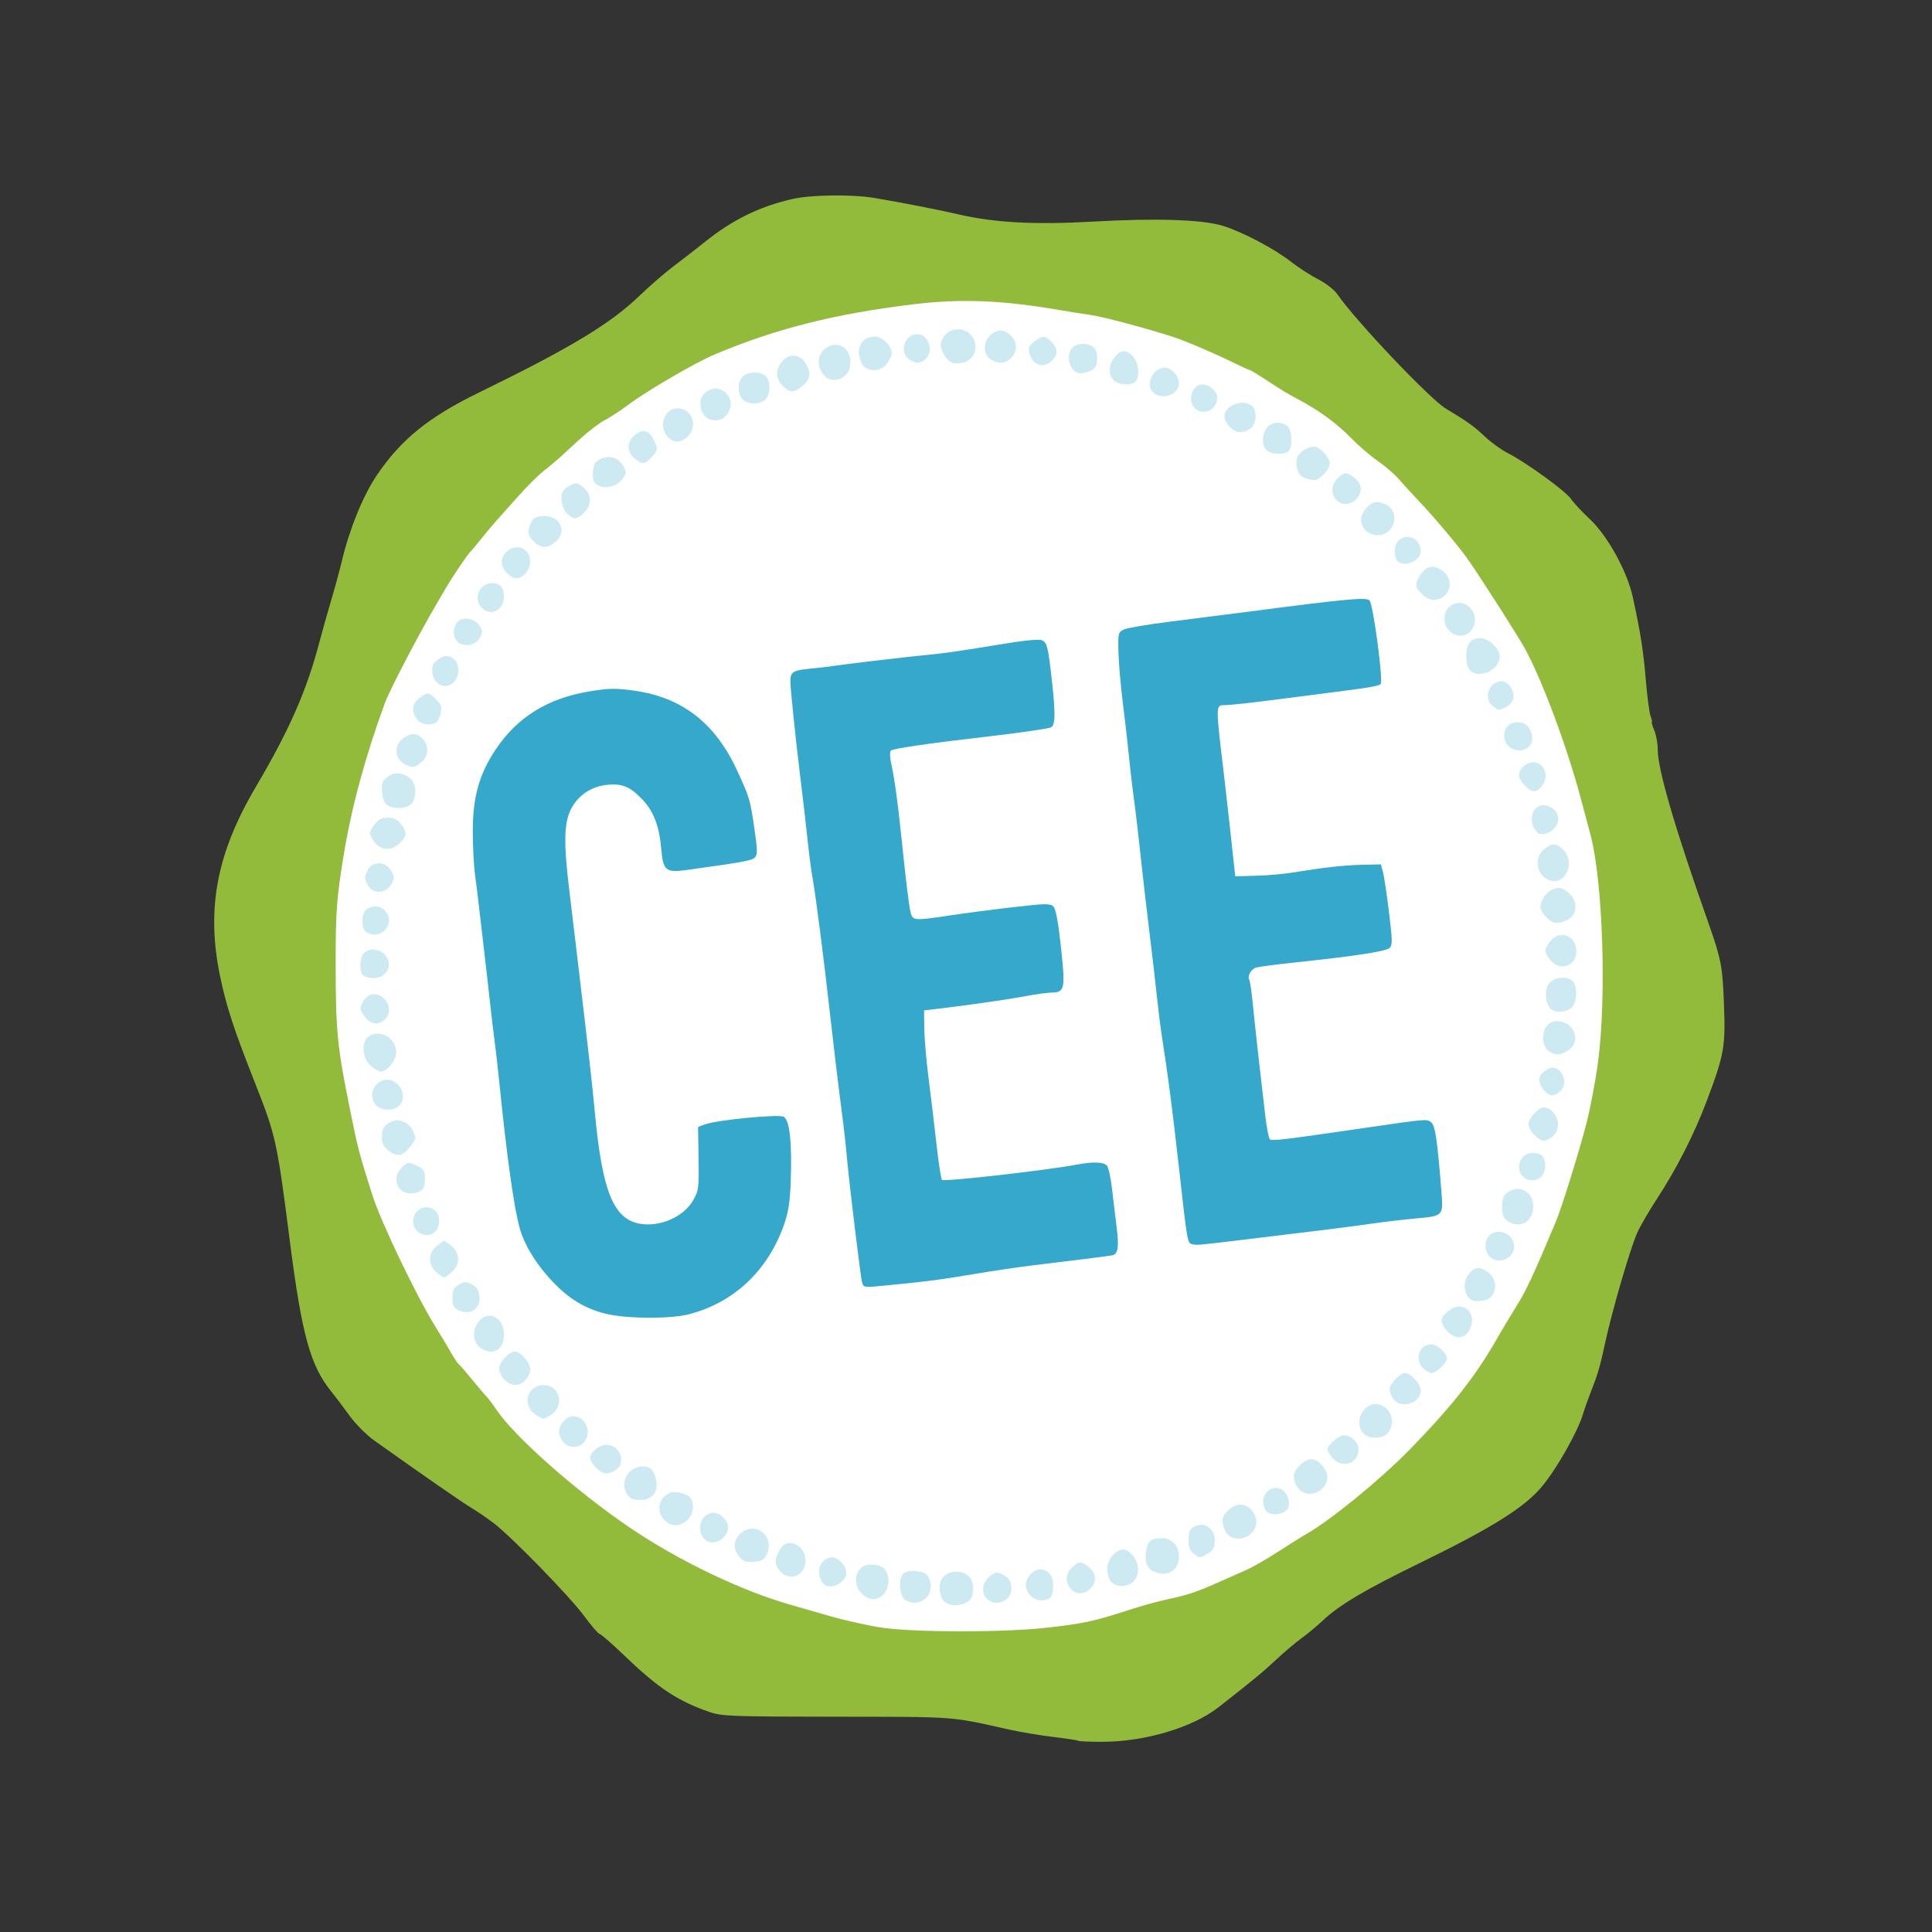 <?xml version="1.0" encoding="UTF-8" standalone="no"?>
<!-- Created with Inkscape (http://www.inkscape.org/) -->

<svg
   xmlns:dc="http://purl.org/dc/elements/1.1/"
   xmlns:cc="http://creativecommons.org/ns#"
   xmlns:rdf="http://www.w3.org/1999/02/22-rdf-syntax-ns#"
   xmlns:svg="http://www.w3.org/2000/svg"
   xmlns="http://www.w3.org/2000/svg"
   xmlns:sodipodi="http://sodipodi.sourceforge.net/DTD/sodipodi-0.dtd"
   xmlns:inkscape="http://www.inkscape.org/namespaces/inkscape"
   width="250"
   height="250"
   viewBox="0 0 66.146 66.146"
   version="1.1"
   id="svg8"
   inkscape:version="0.92.4 (5da689c313, 2019-01-14)"
   sodipodi:docname="Logos - Copie.svg">
  <rect x="0" y="0" width="66.146" height="66.146" fill="#333333" stroke="none"/>
  <defs
     id="defs2">
    <style
       id="style7150">.cls-1{fill:#98bf1e;}.cls-2{fill:#e75320;}</style>
  </defs>
  <sodipodi:namedview
     id="base"
     pagecolor="#ffffff"
     bordercolor="#666666"
     borderopacity="1.0"
     inkscape:pageopacity="0.0"
     inkscape:pageshadow="2"
     inkscape:zoom="0.5"
     inkscape:cx="664.48976"
     inkscape:cy="7.1781641"
     inkscape:document-units="px"
     inkscape:current-layer="layer1"
     showgrid="false"
     inkscape:pagecheckerboard="true"
     units="px"
     inkscape:showpageshadow="false"
     inkscape:window-width="1920"
     inkscape:window-height="991"
     inkscape:window-x="-9"
     inkscape:window-y="-9"
     inkscape:window-maximized="1"
     fit-margin-top="0"
     fit-margin-left="0"
     fit-margin-right="0"
     fit-margin-bottom="0" />
  <g
     inkscape:label="Calque 1"
     inkscape:groupmode="layer"
     id="layer1"
     transform="translate(90.68,81.399)">
    <g
       transform="translate(-79.986,-325.047)"
       id="layer1-5"
       inkscape:label="Calque 1"
       inkscape:export-filename="C:\wamp64\www\Sites\lamaisondestravaux\assets\images\aids-cee.png"
       inkscape:export-xdpi="96"
       inkscape:export-ydpi="96">
      <rect
         y="243.648"
         x="-10.694"
         height="66.146"
         width="66.146"
         id="rect1421"
         style="opacity:1;fill:none;fill-opacity:1;stroke:none;stroke-width:5.292;stroke-miterlimit:8;stroke-dasharray:none;stroke-dashoffset:0;stroke-opacity:1" />
      <g
         transform="matrix(0.968,0,0,0.968,-222.649,87.658)"
         id="g1419">
        <path
           inkscape:connector-curvature="0"
           style="fill:#92bb3b;fill-opacity:1;stroke-width:1"
           d="m 257.097,222.716 c -0.019,-0.019 -0.416,-0.08 -0.882,-0.135 -0.466,-0.055 -1.19,-0.178 -1.609,-0.272 -2.043,-0.459 -1.787,-0.44 -6.054,-0.444 -3.714,-0.004 -4.057,-0.016 -4.487,-0.164 -1.124,-0.386 -1.813,-0.84 -2.998,-1.978 -0.449,-0.431 -0.852,-0.783 -0.895,-0.783 -0.044,0 -0.297,-0.294 -0.563,-0.654 -0.503,-0.681 -2.502,-2.734 -3.164,-3.25 -0.21,-0.163 -0.574,-0.414 -0.81,-0.557 -0.369,-0.224 -1.645,-1.109 -3.443,-2.387 -0.267,-0.19 -0.658,-0.584 -0.869,-0.876 -0.211,-0.292 -0.498,-0.673 -0.639,-0.846 -0.748,-0.921 -1.046,-2.004 -1.475,-5.357 -0.443,-3.47 -0.496,-3.71 -1.203,-5.5 -0.771,-1.952 -1.031,-2.744 -1.255,-3.812 -0.502,-2.398 -0.133,-4.364 1.264,-6.732 1.184,-2.008 1.794,-3.396 2.247,-5.122 0.098,-0.373 0.285,-1.039 0.417,-1.482 0.131,-0.442 0.297,-1.052 0.369,-1.355 0.267,-1.132 0.745,-2.314 1.229,-3.035 0.854,-1.274 1.838,-2.073 3.617,-2.941 3.222,-1.571 4.649,-2.43 5.673,-3.415 0.373,-0.358 0.925,-0.837 1.228,-1.064 0.303,-0.227 0.798,-0.611 1.101,-0.854 0.968,-0.777 1.92,-1.245 3.074,-1.512 0.675,-0.156 2.117,-0.175 2.927,-0.039 0.981,0.165 2.231,0.409 2.973,0.581 1.271,0.294 2.702,0.37 4.764,0.253 2.239,-0.127 3.877,-0.072 4.597,0.155 0.694,0.219 1.807,0.808 2.393,1.266 0.264,0.207 0.697,0.486 0.96,0.62 0.264,0.134 0.566,0.369 0.672,0.522 0.668,0.961 3.278,3.713 3.844,4.052 0.77,0.462 0.996,0.624 1.389,0.996 0.214,0.203 0.579,0.465 0.812,0.583 0.634,0.322 2.056,1.354 2.224,1.614 0.081,0.125 0.383,0.449 0.671,0.72 0.625,0.587 1.319,1.846 1.515,2.75 0.276,1.27 0.373,1.889 0.46,2.923 0.05,0.596 0.127,1.177 0.17,1.291 0.043,0.114 0.063,0.208 0.043,0.208 -0.02,0 0.019,0.132 0.087,0.294 0.068,0.161 0.123,0.465 0.123,0.674 0,0.706 0.599,2.759 1.78,6.102 0.464,1.314 0.513,1.565 0.563,2.921 0.056,1.506 0.009,1.765 -0.615,3.426 -0.433,1.153 -1.082,2.425 -1.773,3.474 -0.258,0.392 -0.561,0.914 -0.674,1.161 -0.241,0.528 -0.886,2.733 -1.134,3.877 -0.196,0.9 -0.257,1.111 -0.518,1.778 -0.1,0.256 -0.222,0.599 -0.27,0.762 -0.183,0.619 -0.916,1.919 -1.443,2.557 -0.615,0.746 -1.762,1.466 -4.322,2.714 -1.962,0.957 -2.851,1.484 -3.448,2.046 -0.21,0.197 -0.54,0.472 -0.735,0.611 -0.195,0.139 -0.597,0.478 -0.894,0.755 -0.497,0.463 -0.823,0.732 -2.059,1.699 -0.913,0.714 -2.608,1.217 -4.102,1.217 -0.45,0 -0.833,-0.015 -0.853,-0.035 z"
           id="path1225" />
        <path
           inkscape:connector-curvature="0"
           style="fill:#ffffff;fill-opacity:1;stroke-width:1"
           d="m 255.929,218.723 c 1.31,-0.142 1.752,-0.237 2.972,-0.637 0.432,-0.142 1.072,-0.317 1.421,-0.389 0.646,-0.134 1.032,-0.267 1.863,-0.643 0.256,-0.116 0.643,-0.287 0.859,-0.382 0.217,-0.094 0.712,-0.378 1.101,-0.63 0.389,-0.253 0.85,-0.541 1.025,-0.641 0.867,-0.495 2.635,-1.941 3.662,-2.995 1.515,-1.555 2.352,-2.625 3.132,-4.008 0.131,-0.233 0.418,-0.709 0.637,-1.058 0.338,-0.538 0.613,-1.13 1.399,-3.006 0.194,-0.463 0.809,-2.44 1.066,-3.429 0.139,-0.536 0.327,-1.526 0.417,-2.201 0.305,-2.286 0.169,-6.394 -0.265,-8.022 -0.09,-0.338 -0.242,-0.909 -0.338,-1.27 -0.487,-1.831 -1.367,-4.197 -1.977,-5.313 -0.241,-0.441 -1.443,-2.324 -2.016,-3.159 -0.279,-0.406 -1.204,-1.508 -1.719,-2.048 -0.244,-0.256 -0.569,-0.612 -0.723,-0.79 -0.153,-0.178 -0.491,-0.47 -0.75,-0.648 -0.26,-0.178 -0.682,-0.541 -0.938,-0.805 -0.497,-0.514 -1.115,-0.968 -1.853,-1.364 -0.488,-0.262 -0.481,-0.257 -1.212,-0.734 -0.266,-0.173 -0.502,-0.315 -0.526,-0.315 -0.024,0 -0.34,-0.145 -0.703,-0.322 -0.653,-0.319 -1.648,-0.738 -2.056,-0.866 -1.105,-0.347 -2.418,-0.695 -2.873,-0.761 -0.306,-0.045 -0.785,-0.121 -1.064,-0.169 -2.04,-0.353 -3.499,-0.413 -5.165,-0.213 -2.794,0.335 -4.907,0.867 -7.07,1.779 -0.682,0.288 -2.418,1.3 -3.065,1.788 -0.266,0.2 -0.634,0.441 -0.819,0.536 -0.185,0.094 -0.577,0.391 -0.87,0.66 -0.294,0.269 -0.63,0.576 -0.747,0.683 -0.117,0.107 -0.365,0.314 -0.552,0.46 -0.186,0.146 -0.586,0.545 -0.889,0.886 -0.303,0.341 -0.646,0.725 -0.762,0.852 -0.116,0.127 -0.364,0.422 -0.55,0.655 -0.186,0.233 -0.361,0.442 -0.389,0.466 -0.08,0.067 -0.615,0.856 -0.833,1.228 -0.109,0.186 -0.277,0.472 -0.372,0.635 -0.639,1.091 -1.638,3.01 -1.809,3.471 -0.684,1.856 -1.181,3.685 -1.459,5.376 -0.255,1.548 -0.288,2.011 -0.286,3.981 0.003,2.24 0.062,2.838 0.5,4.994 0.292,1.441 0.324,1.563 0.794,3.048 0.299,0.945 1.532,3.525 2.208,4.621 0.242,0.392 0.514,0.847 0.605,1.01 0.091,0.163 0.209,0.334 0.264,0.381 0.055,0.047 0.268,0.294 0.474,0.55 0.206,0.256 0.418,0.504 0.47,0.55 0.052,0.047 0.224,0.275 0.383,0.508 0.654,0.961 2.82,2.874 4.698,4.149 1.747,1.186 3.987,2.257 5.757,2.753 0.14,0.039 0.73,0.208 1.312,0.376 0.582,0.168 1.439,0.357 1.905,0.421 1.193,0.163 4.225,0.164 5.725,0.001 z"
           id="path1223" />
        <g
           id="g1230"
           style="fill:#35a8cc;fill-opacity:1">
          <path
             inkscape:connector-curvature="0"
             id="path1165"
             d="m 240.546,207.646 c -0.762,-0.151 -1.368,-0.486 -1.957,-1.085 -0.609,-0.618 -1.071,-1.349 -1.242,-1.963 -0.21,-0.753 -0.456,-2.512 -0.73,-5.216 -0.049,-0.489 -0.126,-1.156 -0.17,-1.482 -0.044,-0.326 -0.12,-0.974 -0.17,-1.439 -0.05,-0.466 -0.126,-1.132 -0.169,-1.482 -0.043,-0.349 -0.12,-1.016 -0.172,-1.482 -0.051,-0.466 -0.129,-1.102 -0.173,-1.413 -0.044,-0.312 -0.079,-1.005 -0.079,-1.541 0,-1.209 0.226,-2.015 0.813,-2.893 0.758,-1.135 1.834,-1.804 3.294,-2.046 0.709,-0.118 0.933,-0.122 1.598,-0.03 1.693,0.234 2.869,1.145 3.642,2.821 0.443,0.962 0.46,1.018 0.607,2.019 0.12,0.815 0.122,0.961 0.019,1.065 -0.107,0.107 -0.439,0.167 -2.458,0.444 -0.687,0.094 -0.787,0.006 -0.85,-0.756 -0.065,-0.78 -0.266,-1.314 -0.644,-1.719 -0.435,-0.465 -0.717,-0.59 -1.228,-0.547 -0.596,0.05 -1.076,0.37 -1.331,0.887 -0.241,0.49 -0.251,1.221 -0.037,2.947 0.075,0.605 0.175,1.444 0.223,1.863 0.048,0.419 0.122,1.048 0.166,1.397 0.043,0.349 0.12,0.997 0.17,1.439 0.05,0.442 0.124,1.09 0.165,1.439 0.041,0.349 0.118,1.092 0.171,1.651 0.26,2.75 0.654,3.729 1.573,3.902 0.71,0.133 1.565,-0.237 1.898,-0.821 0.199,-0.35 0.211,-0.436 0.194,-1.485 l -0.018,-1.113 0.229,-0.088 c 0.41,-0.158 2.615,-0.374 2.8,-0.274 0.212,0.113 0.3,0.937 0.248,2.307 -0.029,0.75 -0.084,1.089 -0.253,1.558 -0.578,1.599 -1.77,2.712 -3.345,3.12 -0.608,0.158 -2.022,0.165 -2.782,0.015 z"
             style="fill:#35a8cc;fill-opacity:1;stroke-width:1" />
          <path
             inkscape:connector-curvature="0"
             id="path1159"
             d="m 249.447,206.484 c -0.053,-0.228 -0.436,-3.383 -0.514,-4.223 -0.068,-0.736 -0.108,-1.1 -0.213,-1.905 -0.12,-0.92 -0.313,-2.538 -0.421,-3.514 -0.181,-1.647 -0.494,-4.077 -0.593,-4.614 -0.043,-0.233 -0.117,-0.785 -0.165,-1.228 -0.08,-0.749 -0.182,-1.63 -0.294,-2.54 -0.155,-1.262 -0.329,-2.962 -0.33,-3.204 -5.1e-4,-0.354 0.077,-0.401 0.775,-0.468 0.31,-0.03 0.659,-0.071 0.776,-0.091 0.116,-0.02 0.726,-0.098 1.355,-0.172 1.161,-0.137 1.423,-0.166 2.328,-0.257 0.279,-0.028 1.186,-0.164 2.014,-0.302 1.079,-0.179 1.551,-0.226 1.665,-0.166 0.17,0.091 0.208,0.256 0.343,1.484 0.128,1.166 0.113,1.547 -0.063,1.598 -0.181,0.052 -1.166,0.193 -2.138,0.305 -2.065,0.238 -3.429,0.434 -3.498,0.504 -0.047,0.047 -0.042,0.238 0.014,0.487 0.108,0.482 0.228,1.351 0.35,2.526 0.171,1.652 0.269,2.459 0.33,2.709 0.073,0.301 0.122,0.305 1.45,0.103 0.489,-0.074 1.471,-0.202 2.182,-0.284 1.146,-0.132 1.307,-0.134 1.419,-0.022 0.086,0.086 0.172,0.545 0.269,1.449 0.159,1.478 0.136,1.587 -0.345,1.595 -0.146,0.002 -0.551,0.059 -0.9,0.124 -0.614,0.116 -1.912,0.303 -3.048,0.44 l -0.55,0.066 0.007,0.635 c 0.004,0.349 0.071,1.13 0.149,1.736 0.078,0.605 0.203,1.653 0.279,2.328 0.075,0.675 0.164,1.258 0.198,1.295 0.066,0.073 3.722,-0.341 4.769,-0.54 0.578,-0.11 0.955,-0.096 1.068,0.04 0.054,0.065 0.134,0.436 0.179,0.826 0.044,0.389 0.118,1.002 0.164,1.363 0.086,0.672 0.045,0.936 -0.15,0.977 -0.126,0.026 -1.589,0.211 -2.852,0.361 -0.466,0.055 -1.399,0.194 -2.074,0.309 -1.139,0.193 -1.877,0.287 -3.319,0.42 -0.547,0.051 -0.569,0.045 -0.614,-0.149 z"
             style="fill:#35a8cc;fill-opacity:1;stroke-width:1" />
          <path
             inkscape:connector-curvature="0"
             id="path1153"
             d="m 261.147,205.156 c -0.191,-0.038 -0.183,0.006 -0.489,-2.727 -0.239,-2.135 -0.384,-3.249 -0.6,-4.614 -0.044,-0.279 -0.114,-0.832 -0.156,-1.228 -0.078,-0.741 -0.191,-1.704 -0.345,-2.963 -0.049,-0.396 -0.124,-1.044 -0.167,-1.439 -0.159,-1.464 -0.252,-2.261 -0.341,-2.921 -0.05,-0.373 -0.127,-1.039 -0.17,-1.482 -0.044,-0.442 -0.138,-1.262 -0.209,-1.82 -0.071,-0.559 -0.138,-1.338 -0.149,-1.733 -0.018,-0.69 -0.011,-0.72 0.192,-0.818 0.116,-0.056 0.859,-0.181 1.651,-0.28 0.792,-0.098 2.03,-0.256 2.752,-0.35 3.505,-0.457 4.172,-0.518 4.285,-0.395 0.131,0.144 0.492,2.853 0.393,2.952 -0.076,0.076 -0.386,0.129 -1.883,0.318 -0.396,0.05 -1.311,0.168 -2.034,0.261 -0.723,0.093 -1.437,0.17 -1.587,0.17 -0.341,0 -0.34,-0.067 -0.024,2.582 0.05,0.419 0.132,1.143 0.182,1.609 0.05,0.466 0.117,1.075 0.148,1.355 l 0.056,0.508 0.72,-0.02 c 0.396,-0.011 0.948,-0.057 1.228,-0.102 1.177,-0.19 1.902,-0.272 2.532,-0.286 l 0.67,-0.015 0.071,0.254 c 0.039,0.14 0.136,0.779 0.214,1.42 0.125,1.015 0.128,1.181 0.021,1.284 -0.124,0.12 -1.217,0.287 -3.382,0.516 -0.629,0.067 -1.227,0.145 -1.331,0.174 -0.188,0.053 -0.328,0.308 -0.244,0.445 0.025,0.04 0.083,0.45 0.128,0.911 0.083,0.831 0.26,2.418 0.434,3.886 0.05,0.419 0.122,0.793 0.16,0.832 0.069,0.069 0.459,0.022 3.393,-0.405 2.191,-0.319 2.148,-0.315 2.31,-0.196 0.148,0.109 0.225,0.632 0.37,2.491 0.064,0.826 0.062,0.828 -0.944,0.915 -0.373,0.032 -1.066,0.114 -1.54,0.182 -0.8,0.115 -1.832,0.244 -4.641,0.581 -1.516,0.182 -1.506,0.181 -1.672,0.148 z"
             style="fill:#35a8cc;fill-opacity:1;stroke-width:1" />
        </g>
        <g
           id="g1321"
           style="fill:#cde9f2;fill-opacity:1">
          <path
             inkscape:connector-curvature="0"
             id="path1221"
             d="m 252.334,217.769 c -0.077,-0.085 -0.14,-0.293 -0.14,-0.461 0,-0.347 0.231,-0.57 0.593,-0.57 0.371,0 0.593,0.221 0.593,0.593 0,0.244 -0.049,0.363 -0.188,0.461 -0.255,0.179 -0.685,0.167 -0.857,-0.023 z"
             style="fill:#cde9f2;fill-opacity:1;stroke-width:1" />
          <path
             inkscape:connector-curvature="0"
             id="path1219"
             d="m 250.963,217.721 c -0.189,-0.138 -0.228,-0.743 -0.059,-0.912 0.15,-0.15 0.675,-0.128 0.839,0.036 0.077,0.077 0.14,0.262 0.14,0.411 0,0.472 -0.539,0.744 -0.92,0.465 z"
             style="fill:#cde9f2;fill-opacity:1;stroke-width:1" />
          <path
             inkscape:connector-curvature="0"
             id="path1217"
             d="m 253.852,217.677 c -0.201,-0.222 -0.14,-0.589 0.131,-0.791 0.19,-0.141 0.252,-0.15 0.423,-0.059 0.258,0.136 0.325,0.241 0.327,0.512 0.003,0.444 -0.582,0.669 -0.881,0.338 z"
             style="fill:#cde9f2;fill-opacity:1;stroke-width:1" />
          <path
             inkscape:connector-curvature="0"
             id="path1215"
             d="m 249.738,217.688 c -0.685,-0.212 -0.657,-1.203 0.033,-1.203 0.342,0 0.539,0.137 0.6,0.416 0.1,0.453 -0.262,0.902 -0.633,0.787 z"
             style="fill:#cde9f2;fill-opacity:1;stroke-width:1" />
          <path
             inkscape:connector-curvature="0"
             id="path1213"
             d="m 255.411,217.585 c -0.093,-0.093 -0.169,-0.265 -0.169,-0.381 0,-0.247 0.271,-0.55 0.492,-0.55 0.301,0 0.478,0.218 0.478,0.589 0,0.218 -0.048,0.381 -0.125,0.43 -0.206,0.13 -0.495,0.092 -0.675,-0.088 z"
             style="fill:#cde9f2;fill-opacity:1;stroke-width:1" />
          <path
             inkscape:connector-curvature="0"
             id="path1211"
             d="m 256.813,217.313 c -0.186,-0.265 -0.164,-0.514 0.064,-0.728 0.243,-0.228 0.317,-0.229 0.597,-0.009 0.268,0.211 0.29,0.52 0.054,0.756 -0.225,0.225 -0.55,0.216 -0.715,-0.019 z"
             style="fill:#cde9f2;fill-opacity:1;stroke-width:1" />
          <path
             inkscape:connector-curvature="0"
             id="path1209"
             d="m 248.069,217.141 c -0.293,-0.378 -0.098,-0.905 0.336,-0.909 0.211,-0.002 0.487,0.302 0.487,0.536 0,0.379 -0.606,0.654 -0.823,0.373 z"
             style="fill:#cde9f2;fill-opacity:1;stroke-width:1" />
          <path
             inkscape:connector-curvature="0"
             id="path1207"
             d="m 258.261,217.092 c -0.077,-0.085 -0.14,-0.291 -0.14,-0.458 0,-0.388 0.421,-0.794 0.679,-0.656 0.417,0.223 0.55,0.802 0.252,1.1 -0.212,0.212 -0.606,0.219 -0.791,0.015 z"
             style="fill:#cde9f2;fill-opacity:1;stroke-width:1" />
          <path
             inkscape:connector-curvature="0"
             id="path1205"
             d="m 246.526,216.683 c -0.185,-0.236 -0.174,-0.417 0.048,-0.77 0.26,-0.412 0.878,-0.108 0.878,0.431 0,0.549 -0.591,0.765 -0.927,0.338 z"
             style="fill:#cde9f2;fill-opacity:1;stroke-width:1" />
          <path
             inkscape:connector-curvature="0"
             id="path1203"
             d="m 259.748,216.719 c -0.229,-0.11 -0.312,-0.383 -0.238,-0.777 0.058,-0.308 0.174,-0.389 0.564,-0.389 0.338,0 0.586,0.268 0.586,0.635 0,0.52 -0.423,0.766 -0.912,0.531 z"
             style="fill:#cde9f2;fill-opacity:1;stroke-width:1" />
          <path
             inkscape:connector-curvature="0"
             id="path1201"
             d="m 245.087,216.175 c -0.214,-0.272 -0.179,-0.582 0.093,-0.812 0.513,-0.434 1.197,0.141 0.903,0.759 -0.092,0.193 -0.175,0.24 -0.462,0.261 -0.297,0.022 -0.377,-0.01 -0.533,-0.208 z"
             style="fill:#cde9f2;fill-opacity:1;stroke-width:1" />
          <path
             inkscape:connector-curvature="0"
             id="path1199"
             d="m 261.187,216.099 c -0.137,-0.096 -0.188,-0.216 -0.187,-0.445 0.002,-0.39 0.068,-0.496 0.352,-0.567 0.286,-0.072 0.579,0.197 0.577,0.53 -0.002,0.28 -0.066,0.388 -0.311,0.516 -0.23,0.121 -0.206,0.123 -0.431,-0.035 z"
             style="fill:#cde9f2;fill-opacity:1;stroke-width:1" />
          <path
             inkscape:connector-curvature="0"
             id="path1197"
             d="m 243.871,215.572 c -0.372,-0.411 0.016,-1.097 0.496,-0.878 0.115,0.052 0.254,0.192 0.308,0.311 0.205,0.45 -0.475,0.93 -0.804,0.568 z"
             style="fill:#cde9f2;fill-opacity:1;stroke-width:1" />
          <path
             inkscape:connector-curvature="0"
             id="path1195"
             d="m 262.413,215.447 c -0.078,-0.058 -0.166,-0.227 -0.195,-0.375 -0.043,-0.218 -0.011,-0.311 0.164,-0.487 0.335,-0.335 0.736,-0.281 0.947,0.127 0.284,0.549 -0.415,1.109 -0.917,0.735 z"
             style="fill:#cde9f2;fill-opacity:1;stroke-width:1" />
          <path
             inkscape:connector-curvature="0"
             id="path1193"
             d="m 242.711,215.069 c -0.462,-0.167 -0.579,-0.736 -0.212,-1.025 0.171,-0.134 0.271,-0.153 0.52,-0.097 0.349,0.079 0.45,0.195 0.452,0.517 0.002,0.386 -0.425,0.726 -0.761,0.605 z"
             style="fill:#cde9f2;fill-opacity:1;stroke-width:1" />
          <path
             inkscape:connector-curvature="0"
             id="path1191"
             d="m 263.711,214.543 c -0.194,-0.362 0.014,-0.768 0.393,-0.768 0.395,0 0.621,0.665 0.287,0.844 -0.262,0.14 -0.583,0.104 -0.68,-0.076 z"
             style="fill:#cde9f2;fill-opacity:1;stroke-width:1" />
          <path
             inkscape:connector-curvature="0"
             id="path1189"
             d="m 241.139,213.99 c -0.272,-0.416 0.052,-0.977 0.564,-0.977 0.268,0 0.395,0.134 0.467,0.494 0.083,0.414 -0.142,0.691 -0.56,0.691 -0.262,0 -0.364,-0.045 -0.471,-0.208 z"
             style="fill:#cde9f2;fill-opacity:1;stroke-width:1" />
          <path
             inkscape:connector-curvature="0"
             id="path1187"
             d="m 265.09,213.943 c -0.213,-0.085 -0.365,-0.331 -0.365,-0.59 0,-0.244 0.369,-0.594 0.625,-0.594 0.247,0 0.56,0.357 0.56,0.637 0,0.392 -0.452,0.694 -0.82,0.547 z"
             style="fill:#cde9f2;fill-opacity:1;stroke-width:1" />
          <path
             inkscape:connector-curvature="0"
             id="path1185"
             d="m 240.04,213.059 c -0.114,-0.114 -0.208,-0.267 -0.208,-0.339 0,-0.211 0.319,-0.47 0.58,-0.47 0.479,0 0.712,0.619 0.333,0.884 -0.265,0.186 -0.464,0.164 -0.705,-0.076 z"
             style="fill:#cde9f2;fill-opacity:1;stroke-width:1" />
          <path
             inkscape:connector-curvature="0"
             id="path1183"
             d="m 266.085,212.705 c -0.097,-0.123 -0.175,-0.258 -0.175,-0.3 0,-0.137 0.411,-0.493 0.57,-0.493 0.269,0 0.531,0.246 0.531,0.5 0,0.503 -0.608,0.696 -0.925,0.293 z"
             style="fill:#cde9f2;fill-opacity:1;stroke-width:1" />
          <path
             inkscape:connector-curvature="0"
             id="path1181"
             d="m 238.901,212.167 c -0.093,-0.093 -0.169,-0.265 -0.169,-0.381 0,-0.246 0.271,-0.55 0.489,-0.55 0.291,0 0.527,0.247 0.527,0.55 0,0.486 -0.511,0.717 -0.847,0.381 z"
             style="fill:#cde9f2;fill-opacity:1;stroke-width:1" />
          <path
             inkscape:connector-curvature="0"
             id="path1179"
             d="m 267.239,211.891 c -0.239,-0.178 -0.268,-0.584 -0.06,-0.848 0.49,-0.623 1.341,0.114 0.885,0.766 -0.149,0.213 -0.59,0.257 -0.825,0.082 z"
             style="fill:#cde9f2;fill-opacity:1;stroke-width:1" />
          <path
             inkscape:connector-curvature="0"
             id="path1177"
             d="m 237.854,211.144 c -0.441,-0.347 -0.217,-1.01 0.342,-1.01 0.53,0 0.739,0.674 0.313,1.01 -0.123,0.097 -0.27,0.175 -0.327,0.175 -0.057,0 -0.205,-0.079 -0.327,-0.175 z"
             style="fill:#cde9f2;fill-opacity:1;stroke-width:1" />
          <path
             inkscape:connector-curvature="0"
             id="path1175"
             d="m 268.243,210.624 c -0.072,-0.103 -0.132,-0.258 -0.132,-0.343 0,-0.19 0.367,-0.57 0.55,-0.57 0.204,0 0.55,0.389 0.55,0.618 0,0.454 -0.706,0.669 -0.969,0.294 z"
             style="fill:#cde9f2;fill-opacity:1;stroke-width:1" />
          <path
             inkscape:connector-curvature="0"
             id="path1173"
             d="m 236.799,209.939 c -0.101,-0.108 -0.184,-0.281 -0.184,-0.385 0,-0.218 0.352,-0.605 0.55,-0.605 0.209,0 0.55,0.392 0.55,0.631 0,0.269 -0.275,0.554 -0.536,0.554 -0.108,0 -0.28,-0.088 -0.381,-0.196 z"
             style="fill:#cde9f2;fill-opacity:1;stroke-width:1" />
          <path
             inkscape:connector-curvature="0"
             id="path1171"
             d="m 269.296,209.542 c -0.319,-0.319 -0.139,-0.847 0.288,-0.847 0.201,0 0.559,0.318 0.559,0.496 0,0.148 -0.391,0.52 -0.546,0.52 -0.072,0 -0.207,-0.076 -0.3,-0.169 z"
             style="fill:#cde9f2;fill-opacity:1;stroke-width:1" />
          <path
             inkscape:connector-curvature="0"
             id="path1169"
             d="m 235.966,208.824 c -0.246,-0.172 -0.313,-0.502 -0.16,-0.797 0.308,-0.596 0.979,-0.375 0.979,0.323 0,0.537 -0.398,0.768 -0.818,0.474 z"
             style="fill:#cde9f2;fill-opacity:1;stroke-width:1" />
          <path
             inkscape:connector-curvature="0"
             id="path1167"
             d="m 270.109,208.181 c -0.247,-0.294 -0.205,-0.481 0.164,-0.723 0.443,-0.29 0.903,0.113 0.71,0.621 -0.169,0.444 -0.548,0.488 -0.874,0.101 z"
             style="fill:#cde9f2;fill-opacity:1;stroke-width:1" />
          <path
             inkscape:connector-curvature="0"
             id="path1163"
             d="m 235.176,207.484 c -0.172,-0.086 -0.212,-0.169 -0.212,-0.439 0,-0.275 0.04,-0.356 0.233,-0.463 0.209,-0.117 0.256,-0.117 0.466,-5.9e-4 0.175,0.097 0.239,0.205 0.258,0.431 0.037,0.437 -0.34,0.676 -0.745,0.473 z"
             style="fill:#cde9f2;fill-opacity:1;stroke-width:1" />
          <path
             inkscape:connector-curvature="0"
             id="path1161"
             d="m 270.916,207.057 c -0.196,-0.237 -0.201,-0.598 -0.011,-0.84 0.218,-0.277 0.409,-0.292 0.709,-0.056 0.27,0.213 0.305,0.655 0.068,0.87 -0.187,0.169 -0.635,0.184 -0.766,0.026 z"
             style="fill:#cde9f2;fill-opacity:1;stroke-width:1" />
          <path
             inkscape:connector-curvature="0"
             id="path1157"
             d="m 234.362,206.111 c -0.282,-0.282 -0.251,-0.676 0.073,-0.917 l 0.233,-0.173 0.233,0.173 c 0.324,0.241 0.355,0.634 0.073,0.917 -0.117,0.117 -0.255,0.213 -0.305,0.213 -0.051,0 -0.188,-0.096 -0.305,-0.213 z"
             style="fill:#cde9f2;fill-opacity:1;stroke-width:1" />
          <path
             inkscape:connector-curvature="0"
             id="path1155"
             d="m 271.638,205.577 c -0.177,-0.196 -0.18,-0.555 -0.007,-0.728 0.311,-0.311 0.883,-0.058 0.883,0.39 0,0.434 -0.585,0.66 -0.876,0.338 z"
             style="fill:#cde9f2;fill-opacity:1;stroke-width:1" />
          <path
             inkscape:connector-curvature="0"
             id="path1151"
             d="m 233.839,204.774 c -0.358,-0.16 -0.349,-0.719 0.014,-0.884 0.278,-0.127 0.595,0.043 0.63,0.337 0.053,0.454 -0.258,0.719 -0.643,0.547 z"
             style="fill:#cde9f2;fill-opacity:1;stroke-width:1" />
          <path
             inkscape:connector-curvature="0"
             id="path1149"
             d="m 272.279,204.33 c -0.146,-0.102 -0.188,-0.215 -0.188,-0.503 0,-0.288 0.042,-0.401 0.188,-0.503 0.427,-0.299 0.912,-0.031 0.912,0.503 0,0.534 -0.486,0.802 -0.912,0.503 z"
             style="fill:#cde9f2;fill-opacity:1;stroke-width:1" />
          <path
             inkscape:connector-curvature="0"
             id="path1147"
             d="m 233.115,203.206 c -0.202,-0.224 -0.172,-0.547 0.072,-0.777 0.207,-0.194 0.22,-0.196 0.508,-0.059 0.265,0.126 0.296,0.176 0.296,0.478 0,0.247 -0.044,0.361 -0.164,0.425 -0.25,0.134 -0.556,0.105 -0.712,-0.067 z"
             style="fill:#cde9f2;fill-opacity:1;stroke-width:1" />
          <path
             inkscape:connector-curvature="0"
             id="path1145"
             d="m 273.022,202.873 c -0.529,-0.165 -0.398,-0.951 0.158,-0.951 0.303,0 0.434,0.142 0.434,0.472 0,0.345 -0.284,0.575 -0.593,0.479 z"
             style="fill:#cde9f2;fill-opacity:1;stroke-width:1" />
          <path
             inkscape:connector-curvature="0"
             id="path1143"
             d="m 232.69,201.831 c -0.158,-0.124 -0.223,-0.254 -0.222,-0.445 0.002,-0.32 0.06,-0.421 0.324,-0.56 0.26,-0.137 0.632,0.009 0.765,0.3 0.132,0.29 0.125,0.323 -0.124,0.619 -0.257,0.305 -0.437,0.326 -0.743,0.085 z"
             style="fill:#cde9f2;fill-opacity:1;stroke-width:1" />
          <path
             inkscape:connector-curvature="0"
             id="path1141"
             d="m 273.23,201.291 c -0.114,-0.114 -0.208,-0.287 -0.208,-0.385 0,-0.202 0.354,-0.593 0.537,-0.593 0.247,0 0.507,0.304 0.507,0.593 0,0.19 -0.062,0.331 -0.193,0.437 -0.257,0.208 -0.395,0.197 -0.644,-0.052 z"
             style="fill:#cde9f2;fill-opacity:1;stroke-width:1" />
          <path
             inkscape:connector-curvature="0"
             id="path1139"
             d="m 232.268,200.243 c -0.431,-0.476 0.182,-1.18 0.696,-0.798 0.272,0.202 0.332,0.569 0.131,0.791 -0.188,0.208 -0.641,0.212 -0.827,0.007 z"
             style="fill:#cde9f2;fill-opacity:1;stroke-width:1" />
          <path
             inkscape:connector-curvature="0"
             id="path1137"
             d="m 273.598,199.742 c -0.289,-0.336 -0.253,-0.594 0.109,-0.787 0.424,-0.227 0.798,0.463 0.43,0.795 -0.199,0.18 -0.379,0.178 -0.539,-0.008 z"
             style="fill:#cde9f2;fill-opacity:1;stroke-width:1" />
          <path
             inkscape:connector-curvature="0"
             id="path1135"
             d="m 232.071,198.841 c -0.296,-0.255 -0.338,-0.84 -0.073,-1.033 0.391,-0.286 0.977,0.049 0.977,0.559 0,0.28 -0.318,0.677 -0.542,0.677 -0.069,0 -0.232,-0.091 -0.362,-0.203 z"
             style="fill:#cde9f2;fill-opacity:1;stroke-width:1" />
          <path
             inkscape:connector-curvature="0"
             id="path1133"
             d="m 273.868,198.392 c -0.512,-0.183 -0.397,-1.127 0.137,-1.127 0.694,0 0.931,0.811 0.319,1.09 -0.226,0.103 -0.263,0.106 -0.456,0.037 z"
             style="fill:#cde9f2;fill-opacity:1;stroke-width:1" />
          <path
             inkscape:connector-curvature="0"
             id="path1131"
             d="m 231.88,197.127 c -0.208,-0.265 -0.216,-0.358 -0.051,-0.594 0.18,-0.257 0.432,-0.294 0.679,-0.1 0.255,0.201 0.283,0.573 0.058,0.777 -0.225,0.204 -0.485,0.172 -0.686,-0.083 z"
             style="fill:#cde9f2;fill-opacity:1;stroke-width:1" />
          <path
             inkscape:connector-curvature="0"
             id="path1129"
             d="m 273.795,196.813 c -0.179,-0.216 -0.209,-0.634 -0.062,-0.859 0.181,-0.276 0.756,-0.307 0.894,-0.049 0.127,0.238 0.107,0.617 -0.044,0.833 -0.151,0.216 -0.633,0.261 -0.789,0.074 z"
             style="fill:#cde9f2;fill-opacity:1;stroke-width:1" />
          <path
             inkscape:connector-curvature="0"
             id="path1127"
             d="m 231.806,195.64 c -0.145,-0.145 -0.126,-0.624 0.032,-0.781 0.183,-0.183 0.511,-0.167 0.714,0.036 0.345,0.345 0.112,0.847 -0.392,0.847 -0.138,0 -0.297,-0.046 -0.353,-0.102 z"
             style="fill:#cde9f2;fill-opacity:1;stroke-width:1" />
          <path
             inkscape:connector-curvature="0"
             id="path1125"
             d="m 273.79,195.095 c -0.097,-0.123 -0.175,-0.27 -0.175,-0.327 0,-0.057 0.079,-0.205 0.175,-0.327 0.337,-0.428 0.925,-0.206 0.925,0.349 0,0.533 -0.592,0.728 -0.925,0.305 z"
             style="fill:#cde9f2;fill-opacity:1;stroke-width:1" />
          <path
             inkscape:connector-curvature="0"
             id="path1123"
             d="m 231.937,194.126 c -0.215,-0.125 -0.204,-0.719 0.016,-0.837 0.244,-0.131 0.47,-0.106 0.627,0.067 0.398,0.44 -0.128,1.07 -0.643,0.77 z"
             style="fill:#cde9f2;fill-opacity:1;stroke-width:1" />
          <path
             inkscape:connector-curvature="0"
             id="path1121"
             d="m 273.653,193.586 c -0.114,-0.114 -0.208,-0.265 -0.208,-0.335 0,-0.255 0.197,-0.549 0.434,-0.647 0.201,-0.083 0.279,-0.076 0.459,0.041 0.47,0.308 0.465,0.886 -0.008,1.066 -0.329,0.125 -0.449,0.103 -0.677,-0.125 z"
             style="fill:#cde9f2;fill-opacity:1;stroke-width:1" />
          <path
             inkscape:connector-curvature="0"
             id="path1119"
             d="m 232.009,192.51 c -0.074,-0.106 -0.135,-0.252 -0.135,-0.325 0,-0.072 0.061,-0.218 0.135,-0.325 0.192,-0.274 0.617,-0.225 0.794,0.092 0.116,0.209 0.116,0.257 0,0.466 -0.176,0.316 -0.602,0.366 -0.794,0.092 z"
             style="fill:#cde9f2;fill-opacity:1;stroke-width:1" />
          <path
             inkscape:connector-curvature="0"
             id="path1117"
             d="m 273.784,192.287 c -0.472,-0.147 -0.591,-0.805 -0.2,-1.112 0.289,-0.227 0.416,-0.221 0.67,0.032 0.438,0.438 0.083,1.252 -0.47,1.08 z"
             style="fill:#cde9f2;fill-opacity:1;stroke-width:1" />
          <path
             inkscape:connector-curvature="0"
             id="path1115"
             d="m 232.219,190.946 c -0.097,-0.123 -0.175,-0.27 -0.175,-0.327 0,-0.057 0.079,-0.205 0.175,-0.327 0.127,-0.162 0.254,-0.223 0.46,-0.223 0.206,0 0.332,0.061 0.46,0.223 0.227,0.289 0.221,0.416 -0.032,0.67 -0.283,0.283 -0.657,0.276 -0.887,-0.015 z"
             style="fill:#cde9f2;fill-opacity:1;stroke-width:1" />
          <path
             inkscape:connector-curvature="0"
             id="path1113"
             d="m 273.303,190.56 c -0.393,-0.506 -0.03,-1.14 0.495,-0.865 0.294,0.154 0.362,0.446 0.167,0.713 -0.174,0.237 -0.532,0.32 -0.662,0.152 z"
             style="fill:#cde9f2;fill-opacity:1;stroke-width:1" />
          <path
             inkscape:connector-curvature="0"
             id="path1111"
             d="m 232.607,189.575 c -0.143,-0.158 -0.188,-0.658 -0.075,-0.827 0.034,-0.051 0.151,-0.14 0.26,-0.198 0.237,-0.125 0.647,0.009 0.779,0.254 0.131,0.244 0.094,0.633 -0.073,0.785 -0.209,0.189 -0.713,0.181 -0.89,-0.015 z"
             style="fill:#cde9f2;fill-opacity:1;stroke-width:1" />
          <path
             inkscape:connector-curvature="0"
             id="path1109"
             d="m 272.891,188.929 c -0.247,-0.247 -0.265,-0.476 -0.053,-0.668 0.509,-0.46 1.078,0.203 0.624,0.728 -0.175,0.202 -0.326,0.186 -0.571,-0.06 z"
             style="fill:#cde9f2;fill-opacity:1;stroke-width:1" />
          <path
             inkscape:connector-curvature="0"
             id="path1107"
             d="m 233.34,188.205 c -0.402,-0.162 -0.479,-0.66 -0.142,-0.925 0.281,-0.221 0.492,-0.222 0.708,-0.006 0.244,0.244 0.219,0.626 -0.054,0.841 -0.248,0.195 -0.251,0.195 -0.512,0.09 z"
             style="fill:#cde9f2;fill-opacity:1;stroke-width:1" />
          <path
             inkscape:connector-curvature="0"
             id="path1105"
             d="m 272.403,187.603 c -0.357,-0.208 -0.306,-0.793 0.077,-0.889 0.295,-0.074 0.514,0.033 0.628,0.308 0.195,0.471 -0.255,0.842 -0.705,0.581 z"
             style="fill:#cde9f2;fill-opacity:1;stroke-width:1" />
          <path
             inkscape:connector-curvature="0"
             id="path1103"
             d="m 233.699,186.578 c -0.194,-0.276 -0.161,-0.538 0.091,-0.737 0.285,-0.224 0.332,-0.221 0.595,0.042 0.175,0.175 0.207,0.269 0.164,0.483 -0.029,0.146 -0.1,0.295 -0.158,0.332 -0.207,0.132 -0.559,0.071 -0.692,-0.119 z"
             style="fill:#cde9f2;fill-opacity:1;stroke-width:1" />
          <path
             inkscape:connector-curvature="0"
             id="path1101"
             d="m 271.771,186.127 c -0.366,-0.256 -0.15,-0.884 0.303,-0.884 0.236,0 0.474,0.361 0.409,0.62 -0.027,0.109 -0.148,0.242 -0.267,0.297 -0.266,0.121 -0.22,0.125 -0.445,-0.033 z"
             style="fill:#cde9f2;fill-opacity:1;stroke-width:1" />
          <path
             inkscape:connector-curvature="0"
             id="path1099"
             d="m 234.385,185.257 c -0.145,-0.161 -0.184,-0.496 -0.075,-0.658 0.034,-0.051 0.15,-0.14 0.258,-0.197 0.296,-0.156 0.608,0.074 0.608,0.448 0,0.488 -0.49,0.74 -0.791,0.407 z"
             style="fill:#cde9f2;fill-opacity:1;stroke-width:1" />
          <path
             inkscape:connector-curvature="0"
             id="path1097"
             d="m 270.954,184.856 c -0.08,-0.08 -0.133,-0.279 -0.133,-0.502 0,-0.431 0.161,-0.635 0.502,-0.635 0.294,0 0.683,0.37 0.683,0.65 0,0.471 -0.73,0.809 -1.052,0.487 z"
             style="fill:#cde9f2;fill-opacity:1;stroke-width:1" />
          <path
             inkscape:connector-curvature="0"
             id="path1095"
             d="m 235.144,183.844 c -0.158,-0.158 -0.177,-0.402 -0.05,-0.639 0.138,-0.257 0.632,-0.223 0.816,0.058 0.13,0.198 0.132,0.245 0.021,0.445 -0.152,0.271 -0.577,0.346 -0.786,0.137 z"
             style="fill:#cde9f2;fill-opacity:1;stroke-width:1" />
          <path
             inkscape:connector-curvature="0"
             id="path1093"
             d="m 270.228,183.465 c -0.25,-0.25 -0.228,-0.72 0.042,-0.896 0.582,-0.381 1.17,0.435 0.672,0.933 -0.183,0.183 -0.511,0.166 -0.714,-0.036 z"
             style="fill:#cde9f2;fill-opacity:1;stroke-width:1" />
          <path
             inkscape:connector-curvature="0"
             id="path1091"
             d="m 235.993,182.632 c -0.302,-0.334 -0.071,-0.861 0.379,-0.861 0.283,0 0.412,0.149 0.412,0.477 0,0.486 -0.485,0.722 -0.791,0.385 z"
             style="fill:#cde9f2;fill-opacity:1;stroke-width:1" />
          <path
             inkscape:connector-curvature="0"
             id="path1089"
             d="m 269.25,182.156 c -0.234,-0.234 -0.25,-0.317 -0.109,-0.581 0.223,-0.418 0.518,-0.493 0.864,-0.221 0.439,0.346 0.209,1.01 -0.35,1.01 -0.108,0 -0.29,-0.093 -0.404,-0.208 z"
             style="fill:#cde9f2;fill-opacity:1;stroke-width:1" />
          <path
             inkscape:connector-curvature="0"
             id="path1087"
             d="m 236.884,181.406 c -0.23,-0.244 -0.235,-0.515 -0.015,-0.735 0.341,-0.341 0.847,-0.135 0.847,0.345 0,0.279 -0.259,0.587 -0.493,0.587 -0.085,0 -0.237,-0.088 -0.339,-0.196 z"
             style="fill:#cde9f2;fill-opacity:1;stroke-width:1" />
          <path
             inkscape:connector-curvature="0"
             id="path1085"
             d="m 268.37,180.972 c -0.056,-0.067 -0.089,-0.247 -0.074,-0.4 0.06,-0.623 0.91,-0.555 0.915,0.072 0.002,0.354 -0.618,0.596 -0.841,0.328 z"
             style="fill:#cde9f2;fill-opacity:1;stroke-width:1" />
          <path
             inkscape:connector-curvature="0"
             id="path1083"
             d="m 237.831,180.285 c -0.169,-0.169 -0.203,-0.266 -0.159,-0.444 0.087,-0.347 0.204,-0.441 0.549,-0.441 0.578,0 0.812,0.58 0.372,0.925 -0.295,0.232 -0.501,0.221 -0.763,-0.041 z"
             style="fill:#cde9f2;fill-opacity:1;stroke-width:1" />
          <path
             inkscape:connector-curvature="0"
             id="path1081"
             d="m 267.264,179.909 c -0.229,-0.229 -0.213,-0.556 0.038,-0.808 0.231,-0.231 0.362,-0.253 0.67,-0.113 0.539,0.245 0.318,1.09 -0.285,1.09 -0.141,0 -0.329,-0.075 -0.423,-0.169 z"
             style="fill:#cde9f2;fill-opacity:1;stroke-width:1" />
          <path
             inkscape:connector-curvature="0"
             id="path1079"
             d="m 239.001,179.289 c -0.181,-0.193 -0.243,-0.601 -0.119,-0.786 0.034,-0.051 0.153,-0.141 0.263,-0.199 0.172,-0.09 0.234,-0.082 0.423,0.059 0.313,0.233 0.34,0.631 0.062,0.909 -0.264,0.264 -0.394,0.268 -0.629,0.017 z"
             style="fill:#cde9f2;fill-opacity:1;stroke-width:1" />
          <path
             inkscape:connector-curvature="0"
             id="path1077"
             d="m 266.219,178.822 c -0.198,-0.219 -0.174,-0.546 0.056,-0.762 0.243,-0.228 0.317,-0.229 0.597,-0.009 0.268,0.211 0.29,0.52 0.054,0.756 -0.211,0.211 -0.523,0.218 -0.707,0.015 z"
             style="fill:#cde9f2;fill-opacity:1;stroke-width:1" />
          <path
             inkscape:connector-curvature="0"
             id="path1075"
             d="m 240.059,178.279 c -0.114,-0.084 -0.147,-0.2 -0.127,-0.448 0.022,-0.273 0.073,-0.356 0.274,-0.453 0.315,-0.151 0.633,-0.047 0.807,0.262 0.118,0.21 0.114,0.246 -0.048,0.465 -0.201,0.271 -0.655,0.358 -0.906,0.174 z"
             style="fill:#cde9f2;fill-opacity:1;stroke-width:1" />
          <path
             inkscape:connector-curvature="0"
             id="path1073"
             d="m 265.087,178.044 c -0.21,-0.084 -0.322,-0.404 -0.247,-0.703 0.049,-0.193 0.361,-0.396 0.612,-0.396 0.187,0 0.542,0.388 0.542,0.593 0,0.219 -0.363,0.595 -0.568,0.587 -0.084,-0.003 -0.237,-0.039 -0.34,-0.081 z"
             style="fill:#cde9f2;fill-opacity:1;stroke-width:1" />
          <path
             inkscape:connector-curvature="0"
             id="path1071"
             d="m 241.406,177.359 c -0.292,-0.23 -0.274,-0.62 0.04,-0.854 0.263,-0.195 0.465,-0.134 0.634,0.192 0.167,0.323 0.158,0.391 -0.084,0.633 -0.253,0.253 -0.301,0.256 -0.59,0.029 z"
             style="fill:#cde9f2;fill-opacity:1;stroke-width:1" />
          <path
             inkscape:connector-curvature="0"
             id="path1069"
             d="m 263.757,177.066 c -0.17,-0.17 -0.171,-0.538 -0.001,-0.779 0.157,-0.223 0.554,-0.253 0.751,-0.055 0.157,0.157 0.177,0.72 0.032,0.866 -0.145,0.145 -0.624,0.126 -0.781,-0.031 z"
             style="fill:#cde9f2;fill-opacity:1;stroke-width:1" />
          <path
             inkscape:connector-curvature="0"
             id="path1067"
             d="m 242.58,176.602 c -0.341,-0.377 -0.128,-1.012 0.34,-1.012 0.522,0 0.748,0.634 0.357,1.001 -0.246,0.231 -0.494,0.235 -0.697,0.011 z"
             style="fill:#cde9f2;fill-opacity:1;stroke-width:1" />
          <path
             inkscape:connector-curvature="0"
             id="path1065"
             d="m 262.453,176.241 c -0.101,-0.108 -0.184,-0.273 -0.184,-0.368 0,-0.385 0.652,-0.635 0.969,-0.371 0.202,0.168 0.168,0.646 -0.057,0.803 -0.265,0.186 -0.514,0.164 -0.728,-0.064 z"
             style="fill:#cde9f2;fill-opacity:1;stroke-width:1" />
          <path
             inkscape:connector-curvature="0"
             id="path1063"
             d="m 243.859,175.826 c -0.175,-0.249 -0.167,-0.601 0.016,-0.765 0.576,-0.515 1.282,0.273 0.735,0.82 -0.197,0.197 -0.595,0.168 -0.751,-0.055 z"
             style="fill:#cde9f2;fill-opacity:1;stroke-width:1" />
          <path
             inkscape:connector-curvature="0"
             id="path1061"
             d="m 261.272,175.628 c -0.339,-0.238 -0.177,-0.884 0.223,-0.884 0.235,0 0.521,0.249 0.521,0.454 0,0.409 -0.423,0.654 -0.743,0.43 z"
             style="fill:#cde9f2;fill-opacity:1;stroke-width:1" />
          <path
             inkscape:connector-curvature="0"
             id="path1059"
             d="m 245.222,175.266 c -0.186,-0.206 -0.178,-0.631 0.015,-0.806 0.196,-0.177 0.639,-0.181 0.813,-0.007 0.182,0.182 0.17,0.654 -0.022,0.827 -0.206,0.186 -0.631,0.178 -0.806,-0.015 z"
             style="fill:#cde9f2;fill-opacity:1;stroke-width:1" />
          <path
             inkscape:connector-curvature="0"
             id="path1057"
             d="m 259.777,175.055 c -0.339,-0.248 -0.059,-0.904 0.385,-0.904 0.222,0 0.499,0.298 0.499,0.537 0,0.4 -0.534,0.622 -0.883,0.366 z"
             style="fill:#cde9f2;fill-opacity:1;stroke-width:1" />
          <path
             inkscape:connector-curvature="0"
             id="path1055"
             d="m 246.644,174.79 c -0.254,-0.254 -0.265,-0.543 -0.032,-0.839 0.272,-0.346 0.674,-0.288 0.89,0.13 0.155,0.299 0.098,0.516 -0.193,0.745 -0.284,0.223 -0.412,0.216 -0.665,-0.036 z"
             style="fill:#cde9f2;fill-opacity:1;stroke-width:1" />
          <path
             inkscape:connector-curvature="0"
             id="path1053"
             d="m 258.345,174.589 c -0.191,-0.21 -0.176,-0.539 0.035,-0.807 0.216,-0.275 0.416,-0.283 0.656,-0.027 0.204,0.217 0.251,0.719 0.083,0.888 -0.154,0.154 -0.615,0.123 -0.774,-0.053 z"
             style="fill:#cde9f2;fill-opacity:1;stroke-width:1" />
          <path
             inkscape:connector-curvature="0"
             id="path1051"
             d="m 248.111,174.427 c -0.323,-0.367 -0.231,-0.863 0.192,-1.039 0.439,-0.182 0.819,0.203 0.72,0.729 -0.083,0.44 -0.633,0.627 -0.912,0.31 z"
             style="fill:#cde9f2;fill-opacity:1;stroke-width:1" />
          <path
             inkscape:connector-curvature="0"
             id="path1049"
             d="m 257.104,174.342 c -0.332,-0.106 -0.456,-0.654 -0.206,-0.904 0.173,-0.173 0.579,-0.171 0.754,0.004 0.088,0.088 0.128,0.245 0.112,0.439 -0.021,0.245 -0.073,0.32 -0.28,0.401 -0.14,0.055 -0.311,0.082 -0.381,0.059 z"
             style="fill:#cde9f2;fill-opacity:1;stroke-width:1" />
          <path
             inkscape:connector-curvature="0"
             id="path1047"
             d="m 249.541,174.13 c -0.08,-0.058 -0.168,-0.245 -0.195,-0.414 -0.061,-0.379 0.177,-0.665 0.556,-0.665 0.268,0 0.599,0.328 0.599,0.593 0,0.081 -0.079,0.247 -0.175,0.37 -0.192,0.245 -0.539,0.296 -0.784,0.117 z"
             style="fill:#cde9f2;fill-opacity:1;stroke-width:1" />
          <path
             inkscape:connector-curvature="0"
             id="path1045"
             d="m 252.642,173.975 c -0.23,-0.085 -0.466,-0.522 -0.393,-0.728 0.105,-0.295 0.308,-0.45 0.589,-0.45 0.689,0 0.87,0.94 0.224,1.165 -0.13,0.045 -0.318,0.051 -0.421,0.013 z"
             style="fill:#cde9f2;fill-opacity:1;stroke-width:1" />
          <path
             inkscape:connector-curvature="0"
             id="path1043"
             d="m 255.559,173.961 c -0.076,-0.058 -0.163,-0.206 -0.192,-0.328 -0.042,-0.176 -0.006,-0.259 0.176,-0.402 0.291,-0.229 0.388,-0.227 0.615,0.015 0.229,0.244 0.233,0.432 0.015,0.651 -0.194,0.194 -0.414,0.217 -0.614,0.064 z"
             style="fill:#cde9f2;fill-opacity:1;stroke-width:1" />
          <path
             inkscape:connector-curvature="0"
             id="path1041"
             d="m 251.112,173.85 c -0.36,-0.252 -0.152,-0.884 0.292,-0.884 0.396,0 0.599,0.601 0.296,0.876 -0.193,0.175 -0.347,0.177 -0.588,0.008 z"
             style="fill:#cde9f2;fill-opacity:1;stroke-width:1" />
          <path
             inkscape:connector-curvature="0"
             id="path849"
             d="m 253.991,173.85 c -0.276,-0.194 -0.257,-0.648 0.037,-0.88 0.256,-0.201 0.498,-0.169 0.728,0.097 0.197,0.227 0.187,0.502 -0.025,0.729 -0.203,0.218 -0.477,0.238 -0.74,0.053 z"
             style="fill:#cde9f2;fill-opacity:1;stroke-width:1" />
        </g>
      </g>
    </g>
    <g
       id="g1215-7-7-7"
       transform="matrix(0.833,0,0,0.833,229.032,9.015)"
       inkscape:export-filename="C:\wamp64\www\Sites\lamaisondestravaux\assets\images\aid-mpr.png"
       inkscape:export-xdpi="96"
       inkscape:export-ydpi="96"
       style="stroke-width:1.2" />
  </g>
</svg>
